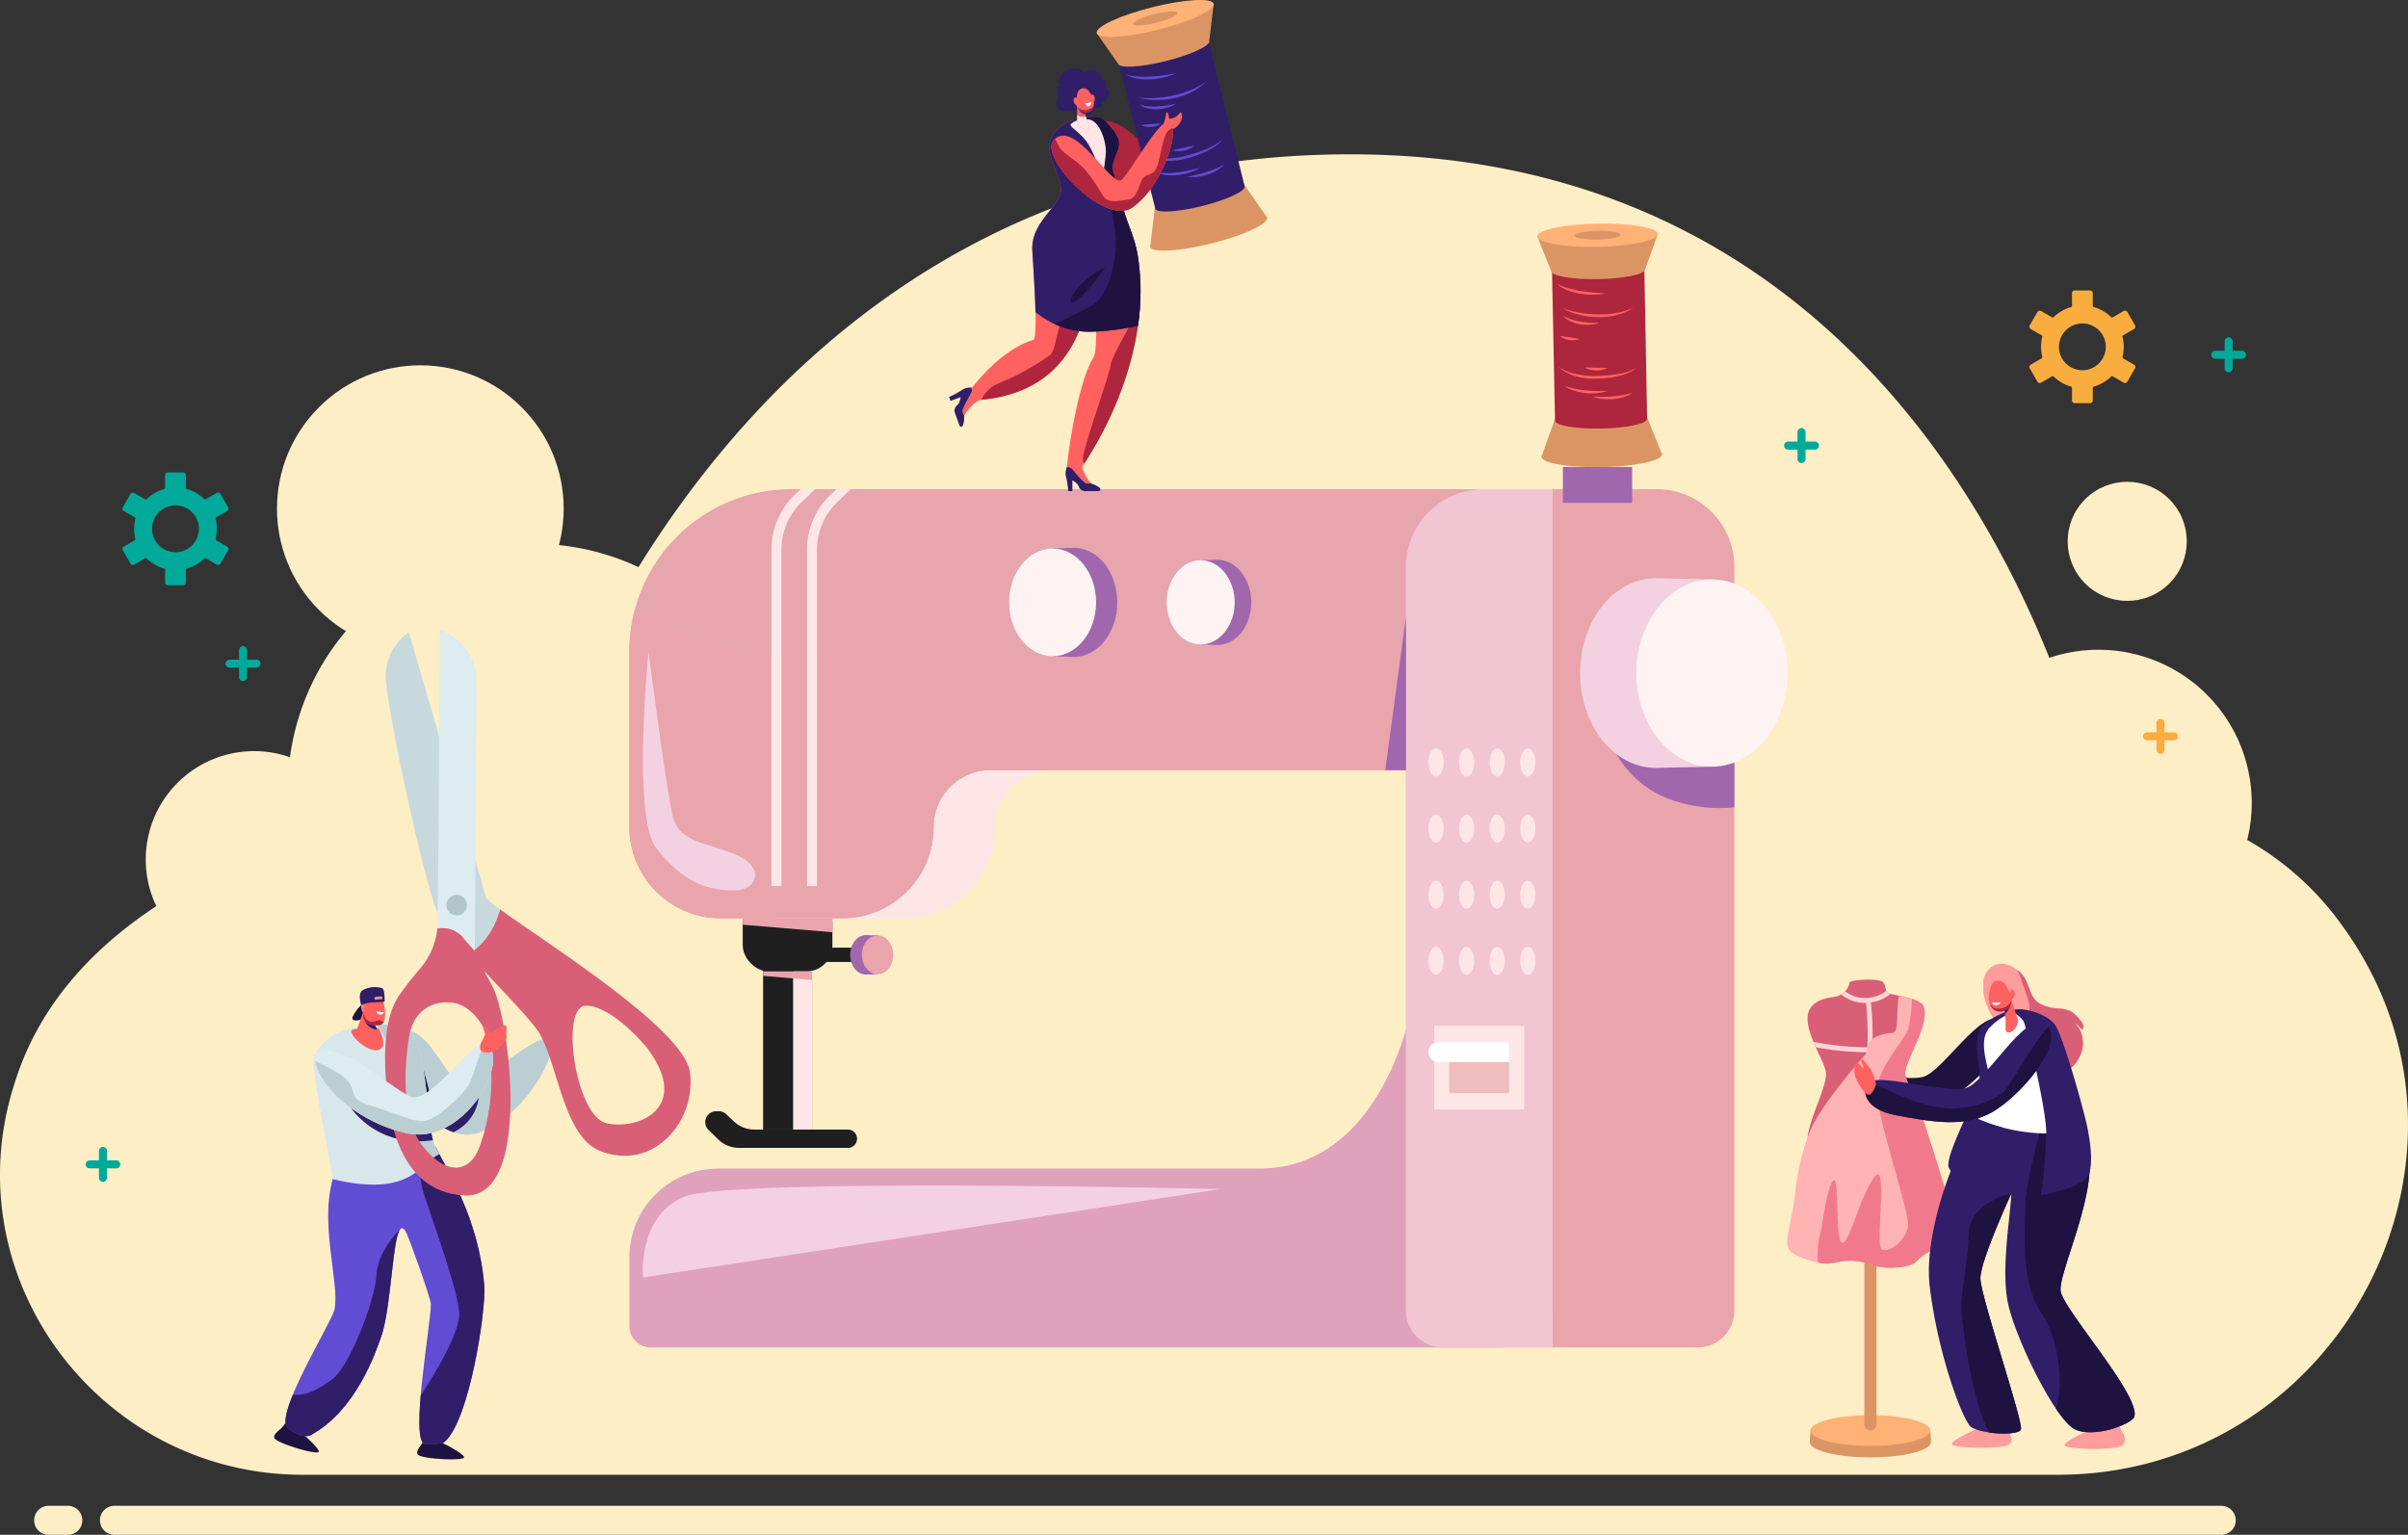 <svg xmlns="http://www.w3.org/2000/svg" width="475.781" height="303.325" viewBox="0 0 475.781 303.325">
  <rect x="0" y="0" width="475.781" height="303.325" fill="#333333" stroke="none"/>
  <g id="Grupo_7526" data-name="Grupo 7526" transform="translate(-624 -34.745)">
    <g id="Grupo_7525" data-name="Grupo 7525" transform="translate(394.136 -50.615)">
      <g id="Grupo_7489" data-name="Grupo 7489" transform="translate(229.864 115.856)">
        <path id="Trazado_11481" data-name="Trazado 11481" d="M692.6,456.956a58.289,58.289,0,0,0-18.724-16.863,30.282,30.282,0,0,0-39.1-35.991C619.628,366.2,581.626,304.03,495.4,304.593c-74.349.486-117.082,45.57-139.382,81.584a48.634,48.634,0,0,0-68.86,37.562,21.418,21.418,0,0,0-26.412,29.431c-12.318,8.112-22.682,19.044-27.6,33.768q-.325.973-.622,1.933c-11.82,38.116,17.241,76.678,57.147,76.678H636.4C692.25,565.549,725.512,502.074,692.6,456.956Z" transform="translate(-229.864 -304.589)" fill="#feeec6"/>
        <circle id="Elipse_508" data-name="Elipse 508" cx="11.767" cy="11.767" r="11.767" transform="translate(403.665 76.488) rotate(-45)" fill="#feeec6"/>
        <circle id="Elipse_509" data-name="Elipse 509" cx="28.324" cy="28.324" r="28.324" transform="translate(42.994 70.024) rotate(-45)" fill="#feeec6"/>
      </g>
      <g id="Grupo_7502" data-name="Grupo 7502" transform="translate(354.219 156.658)">
        <rect id="Rectángulo_1817" data-name="Rectángulo 1817" width="9.668" height="46.141" transform="translate(26.419 105.794)" fill="#1f1f1f"/>
        <path id="Rectángulo_1818" data-name="Rectángulo 1818" d="M1.648,0h0A1.648,1.648,0,0,1,3.3,1.648V25.6a0,0,0,0,1,0,0H0a0,0,0,0,1,0,0V1.648A1.648,1.648,0,0,1,1.648,0Z" transform="translate(189.394)" fill="#fff2f2"/>
        <rect id="Rectángulo_1819" data-name="Rectángulo 1819" width="3.735" height="46.141" transform="translate(32.351 105.794)" fill="#ffe6e6"/>
        <rect id="Rectángulo_1820" data-name="Rectángulo 1820" width="17.715" height="14.886" rx="5.125" transform="translate(22.395 105.794)" fill="#1f1f1f"/>
        <path id="Trazado_11482" data-name="Trazado 11482" d="M1299.148,1358.431h-10.958a3.378,3.378,0,0,0-3.378,3.378v2.28l17.715,1.483v-3.763A3.378,3.378,0,0,0,1299.148,1358.431Z" transform="translate(-1262.416 -1252.637)" fill="#e9a5ab"/>
        <rect id="Rectángulo_1821" data-name="Rectángulo 1821" width="8.631" height="2.832" transform="translate(37.707 115.983)" fill="#1f1f1f"/>
        <path id="Trazado_11483" data-name="Trazado 11483" d="M1234.164,1669.634l-1.908-1.859a2.163,2.163,0,0,1-.654-1.549h0a2.163,2.163,0,0,1,2.163-2.164h.493a2.163,2.163,0,0,1,1.484.589l1.511,1.425a5.916,5.916,0,0,0,4.058,1.611h18.469a1.813,1.813,0,0,1,1.813,1.813h0a1.813,1.813,0,0,1-1.813,1.813h-21.489A5.916,5.916,0,0,1,1234.164,1669.634Z" transform="translate(-1216.609 -1515.753)" fill="#1f1f1f"/>
        <path id="Trazado_11484" data-name="Trazado 11484" d="M1402.247,780.337h-158.73a32.037,32.037,0,0,0-32.037,32.037V847.1a18.044,18.044,0,0,0,18.044,18.044h24.03A18.044,18.044,0,0,0,1271.6,847.1h0a11.233,11.233,0,0,1,11.233-11.233h119.416Z" transform="translate(-1199.286 -754.96)" fill="#ffe6e6"/>
        <path id="Trazado_11485" data-name="Trazado 11485" d="M1314.585,780.337h-158.73a32.037,32.037,0,0,0-32.037,32.037V847.1a18.044,18.044,0,0,0,18.044,18.044h24.03a18.044,18.044,0,0,0,18.044-18.044h0a11.233,11.233,0,0,1,11.233-11.233h119.416Z" transform="translate(-1123.818 -754.96)" fill="#e7a5ae"/>
        <g id="Grupo_7490" data-name="Grupo 7490" transform="translate(0 48.921)">
          <path id="Trazado_11486" data-name="Trazado 11486" d="M1159.328,959c-14.558-.294-27.433-5.8-34.364-9.414a32.04,32.04,0,0,0-1.147,8.493v34.73a18.044,18.044,0,0,0,18.044,18.044h24.03a18.044,18.044,0,0,0,18.044-18.044h0a11.233,11.233,0,0,1,11.233-11.233h119.416V959.116C1268.051,959.207,1173.035,959.279,1159.328,959Z" transform="translate(-1123.818 -949.588)" fill="#e9a5ab"/>
        </g>
        <path id="Trazado_11487" data-name="Trazado 11487" d="M1295.909,1590.412h-167.89a4.2,4.2,0,0,1-4.2-4.2V1572.59a17.518,17.518,0,0,1,17.518-17.518h105.8c.412,0,.823-.022,1.232-.022,23.815,0,29.748-30.773,29.748-30.773Z" transform="translate(-1123.818 -1395.413)" fill="#dfa1bc"/>
        <path id="Trazado_11488" data-name="Trazado 11488" d="M2276.406,780.337h-34.26a15.362,15.362,0,0,0-15.317,15.317V942.7a7.276,7.276,0,0,0,7.255,7.254h50.385a7.276,7.276,0,0,0,7.255-7.254V795.654A15.362,15.362,0,0,0,2276.406,780.337Z" transform="translate(-2073.392 -754.96)" fill="#e9a5ab"/>
        <g id="Grupo_7491" data-name="Grupo 7491" transform="translate(153.436 25.377)" opacity="0.721">
          <path id="Trazado_11489" data-name="Trazado 11489" d="M2242.145,780.337a15.362,15.362,0,0,0-15.317,15.317V942.7a7.276,7.276,0,0,0,7.255,7.254h21.728V780.337Z" transform="translate(-2226.828 -780.337)" fill="#f4d1e1"/>
        </g>
        <path id="Trazado_11490" data-name="Trazado 11490" d="M2549.191,1121.357v-17.931l-23.292,7.42a20.121,20.121,0,0,0,12.318,9.487A28.668,28.668,0,0,0,2549.191,1121.357Z" transform="translate(-2330.861 -1033.105)" fill="#a067ad"/>
        <g id="Grupo_7492" data-name="Grupo 7492" transform="translate(187.86 42.969)">
          <path id="Trazado_11491" data-name="Trazado 11491" d="M2500.2,944.052l.272-37.008-11.245-.244c-8.248,0-14.934,8.394-14.934,18.748s6.686,18.748,14.934,18.748Z" transform="translate(-2474.297 -906.8)" fill="#f4d1e1"/>
          <ellipse id="Elipse_510" data-name="Elipse 510" cx="14.934" cy="18.504" rx="14.934" ry="18.504" transform="translate(11.109 0.244)" fill="#fff2f2"/>
        </g>
        <g id="Grupo_7493" data-name="Grupo 7493" transform="translate(157.877 131.426)">
          <rect id="Rectángulo_1822" data-name="Rectángulo 1822" width="17.763" height="16.534" transform="translate(1.161)" fill="#ffe6e6"/>
          <rect id="Rectángulo_1823" data-name="Rectángulo 1823" width="11.842" height="10.111" transform="translate(4.122 3.211)" fill="#efbdbd"/>
          <path id="Rectángulo_1824" data-name="Rectángulo 1824" d="M1.973,0H15.964a0,0,0,0,1,0,0V3.946a0,0,0,0,1,0,0H1.973A1.973,1.973,0,0,1,0,1.973v0A1.973,1.973,0,0,1,1.973,0Z" transform="translate(0 3.211)" fill="#fff"/>
        </g>
        <g id="Grupo_7494" data-name="Grupo 7494" transform="translate(106.169 39.316)">
          <path id="Trazado_11492" data-name="Trazado 11492" d="M1935.438,897.287l-.123-16.641,3.275-.11c3.709,0,6.715,3.774,6.715,8.43s-3.007,8.43-6.715,8.43Z" transform="translate(-1928.6 -880.536)" fill="#a067ad"/>
          <ellipse id="Elipse_511" data-name="Elipse 511" cx="6.715" cy="8.321" rx="6.715" ry="8.321" transform="translate(0 0.11)" fill="#fff2f2"/>
        </g>
        <g id="Grupo_7495" data-name="Grupo 7495" transform="translate(75.036 36.962)">
          <path id="Trazado_11493" data-name="Trazado 11493" d="M1725.138,885.044l-.157-21.287,4.189-.14c4.744,0,8.59,4.828,8.59,10.784s-3.846,10.784-8.59,10.784Z" transform="translate(-1716.391 -863.617)" fill="#a067ad"/>
          <ellipse id="Elipse_512" data-name="Elipse 512" cx="8.59" cy="10.644" rx="8.59" ry="10.644" transform="translate(0 0.14)" fill="#fff2f2"/>
        </g>
        <g id="Grupo_7496" data-name="Grupo 7496" transform="translate(43.631 113.504)">
          <path id="Trazado_11494" data-name="Trazado 11494" d="M1442.852,1421.6l.057-7.689-2.336-.051c-1.714,0-3.1,1.744-3.1,3.9s1.389,3.9,3.1,3.9Z" transform="translate(-1437.469 -1413.858)" fill="#a067ad"/>
          <path id="Trazado_11495" data-name="Trazado 11495" d="M1457.164,1421.911c-1.714,0-3.1-1.721-3.1-3.844s1.389-3.845,3.1-3.845,3.1,1.721,3.1,3.845S1458.878,1421.911,1457.164,1421.911Z" transform="translate(-1451.753 -1414.171)" fill="#e9a5ab"/>
        </g>
        <path id="Trazado_11496" data-name="Trazado 11496" d="M2201.546,961.978l-4.085,30.266h4.085Z" transform="translate(-2048.111 -911.333)" fill="#a067ad"/>
        <path id="Trazado_11497" data-name="Trazado 11497" d="M1313.735,1466.32l9.667.824v-1.7h-9.667Z" transform="translate(-1287.317 -1344.761)" fill="#e9a5ab"/>
        <g id="Grupo_7497" data-name="Grupo 7497" transform="translate(157.877 76.612)">
          <path id="Trazado_11498" data-name="Trazado 11498" d="M2261.768,1151.419c0,1.53-.674,2.771-1.5,2.771s-1.5-1.24-1.5-2.771.673-2.771,1.5-2.771S2261.768,1149.888,2261.768,1151.419Z" transform="translate(-2258.759 -1148.648)" fill="#ffe6e6"/>
          <path id="Trazado_11499" data-name="Trazado 11499" d="M2305.2,1151.419c0,1.53-.674,2.771-1.5,2.771s-1.5-1.24-1.5-2.771.674-2.771,1.5-2.771S2305.2,1149.888,2305.2,1151.419Z" transform="translate(-2296.153 -1148.648)" fill="#ffe6e6"/>
          <path id="Trazado_11500" data-name="Trazado 11500" d="M2348.64,1151.419c0,1.53-.674,2.771-1.5,2.771s-1.5-1.24-1.5-2.771.674-2.771,1.5-2.771S2348.64,1149.888,2348.64,1151.419Z" transform="translate(-2333.547 -1148.648)" fill="#ffe6e6"/>
          <path id="Trazado_11501" data-name="Trazado 11501" d="M2392.075,1151.419c0,1.53-.673,2.771-1.5,2.771s-1.5-1.24-1.5-2.771.673-2.771,1.5-2.771S2392.075,1149.888,2392.075,1151.419Z" transform="translate(-2370.94 -1148.648)" fill="#ffe6e6"/>
        </g>
        <g id="Grupo_7498" data-name="Grupo 7498" transform="translate(157.877 89.678)">
          <ellipse id="Elipse_513" data-name="Elipse 513" cx="1.504" cy="2.771" rx="1.504" ry="2.771" fill="#ffe6e6"/>
          <path id="Trazado_11502" data-name="Trazado 11502" d="M2305.2,1245.346c0,1.53-.674,2.77-1.5,2.77s-1.5-1.24-1.5-2.77.674-2.771,1.5-2.771S2305.2,1243.815,2305.2,1245.346Z" transform="translate(-2296.153 -1242.575)" fill="#ffe6e6"/>
          <ellipse id="Elipse_514" data-name="Elipse 514" cx="1.504" cy="2.771" rx="1.504" ry="2.771" transform="translate(12.084)" fill="#ffe6e6"/>
          <path id="Trazado_11503" data-name="Trazado 11503" d="M2392.075,1245.346c0,1.53-.673,2.77-1.5,2.77s-1.5-1.24-1.5-2.77.673-2.771,1.5-2.771S2392.075,1243.815,2392.075,1245.346Z" transform="translate(-2370.94 -1242.575)" fill="#ffe6e6"/>
        </g>
        <g id="Grupo_7499" data-name="Grupo 7499" transform="translate(157.877 102.743)">
          <path id="Trazado_11504" data-name="Trazado 11504" d="M2261.768,1339.272c0,1.53-.674,2.771-1.5,2.771s-1.5-1.24-1.5-2.771.673-2.771,1.5-2.771S2261.768,1337.741,2261.768,1339.272Z" transform="translate(-2258.759 -1336.501)" fill="#ffe6e6"/>
          <path id="Trazado_11505" data-name="Trazado 11505" d="M2305.2,1339.272c0,1.53-.674,2.771-1.5,2.771s-1.5-1.24-1.5-2.771.674-2.771,1.5-2.771S2305.2,1337.741,2305.2,1339.272Z" transform="translate(-2296.153 -1336.501)" fill="#ffe6e6"/>
          <path id="Trazado_11506" data-name="Trazado 11506" d="M2348.64,1339.272c0,1.53-.674,2.771-1.5,2.771s-1.5-1.24-1.5-2.771.674-2.771,1.5-2.771S2348.64,1337.741,2348.64,1339.272Z" transform="translate(-2333.547 -1336.501)" fill="#ffe6e6"/>
          <path id="Trazado_11507" data-name="Trazado 11507" d="M2392.075,1339.272c0,1.53-.673,2.771-1.5,2.771s-1.5-1.24-1.5-2.771.673-2.771,1.5-2.771S2392.075,1337.741,2392.075,1339.272Z" transform="translate(-2370.94 -1336.501)" fill="#ffe6e6"/>
        </g>
        <g id="Grupo_7500" data-name="Grupo 7500" transform="translate(157.877 115.809)">
          <ellipse id="Elipse_515" data-name="Elipse 515" cx="1.504" cy="2.771" rx="1.504" ry="2.771" fill="#ffe6e6"/>
          <path id="Trazado_11508" data-name="Trazado 11508" d="M2305.2,1433.2c0,1.53-.674,2.77-1.5,2.77s-1.5-1.24-1.5-2.77.674-2.771,1.5-2.771S2305.2,1431.668,2305.2,1433.2Z" transform="translate(-2296.153 -1430.428)" fill="#ffe6e6"/>
          <ellipse id="Elipse_516" data-name="Elipse 516" cx="1.504" cy="2.771" rx="1.504" ry="2.771" transform="translate(12.084)" fill="#ffe6e6"/>
          <path id="Trazado_11509" data-name="Trazado 11509" d="M2392.075,1433.2c0,1.53-.673,2.77-1.5,2.77s-1.5-1.24-1.5-2.77.673-2.771,1.5-2.771S2392.075,1431.668,2392.075,1433.2Z" transform="translate(-2370.94 -1430.428)" fill="#ffe6e6"/>
        </g>
        <path id="Trazado_11510" data-name="Trazado 11510" d="M1144.259,1010.943s-3.3,32.738,1.538,38.89,9.228,8.13,14.721,8.349,6.811-4.614,1.1-7.031-11.206-2.417-12.524-7.47S1144.259,1010.943,1144.259,1010.943Z" transform="translate(-1140.471 -953.487)" fill="#f4d1e1"/>
        <path id="Trazado_11511" data-name="Trazado 11511" d="M1142.884,1787.791s-1.155-12.194,8.238-15.984,105.959-1.483,105.959-1.483Z" transform="translate(-1140.193 -1606.634)" fill="#f4d1e1"/>
        <rect id="Rectángulo_1825" data-name="Rectángulo 1825" width="13.677" height="7.086" transform="translate(184.45 20.983)" fill="#a067ad"/>
        <g id="Grupo_7501" data-name="Grupo 7501" transform="translate(28.065 25.377)">
          <path id="Trazado_11512" data-name="Trazado 11512" d="M1381.916,780.337l-1.666,1.607a15.078,15.078,0,0,0-4.123,10.383v66.449h1.977V792.326a13.088,13.088,0,0,1,3.551-8.993l3.108-3Z" transform="translate(-1369.094 -780.337)" fill="#ffe6e6"/>
          <path id="Trazado_11513" data-name="Trazado 11513" d="M1327.545,792.326a13.087,13.087,0,0,1,3.552-8.993l3.108-3h-2.848l-1.666,1.607a15.079,15.079,0,0,0-4.123,10.383v66.449h1.977Z" transform="translate(-1325.568 -780.337)" fill="#ffe6e6"/>
        </g>
      </g>
      <g id="Grupo_7508" data-name="Grupo 7508" transform="translate(417.394 85.36)">
        <path id="Trazado_11514" data-name="Trazado 11514" d="M1735.691,183.336a2.041,2.041,0,0,1,3.509,1.5.528.528,0,0,1,.705.1c.338.367,0,1.117,0,1.117a1.574,1.574,0,0,1,.691,1.736,1.688,1.688,0,0,1-1.381,1.313.644.644,0,0,1-.353.948c-.72.337-1.043.146-1.043.146s-.493,1.849-2.171,1.6-2.061-1.027-2.061-1.027a3.943,3.943,0,0,1-2.616-.133,1.5,1.5,0,0,1-.176-2.483,1.012,1.012,0,0,1-.132-1.249s-.485-.264-.309-.661a.48.48,0,0,1,.558-.294,2.388,2.388,0,0,1,1.4-3.169C1734.63,181.664,1735.691,183.336,1735.691,183.336Z" transform="translate(-1709.039 -168.898)" fill="#311e69"/>
        <path id="Trazado_11515" data-name="Trazado 11515" d="M1793.471,270.8c2.116-.315,4.277-3.978,6.074-6.031s-5.831-8.229-8.326-7.258S1791.508,271.095,1793.471,270.8Z" transform="translate(-1760.704 -233.477)" fill="#ad263d"/>
        <path id="Trazado_11516" data-name="Trazado 11516" d="M1621.04,295.641c1.131-.347-.22-16.736-.2-18.175.054-4.7,4.2-7.382,5.421-10.3,1.411-3.363-4.278-8.618-1.024-12.552,1.4-1.695,3.867-3.019,7.82-3.018a2.737,2.737,0,0,1,2.357.917c.661.862,2.5,2.511,2.541,4.264.042,1.773-1.716,3.656-1.134,5.678.452,1.571.963,3.461,1.486,5.455,1.854,7.071,3.383,7.461,3.86,15.708.615,10.619-2.982,24.628-12,37.905-.479.7-2.519,0-2.519,0-.048-1.1,1.854-16.839,5.284-22.418,1.25-2.034.034-19.149-.476-19.089-.364.043,2.359,26.212-23.052,27.564l-.721-2.162S1614.237,297.727,1621.04,295.641Z" transform="translate(-1604.409 -228.472)" fill="#ff6161"/>
        <path id="Trazado_11517" data-name="Trazado 11517" d="M1773.515,533c-.14,1.661-5.451,16.576-5.533,18.6a2.015,2.015,0,0,0,.265,1.1c6.889-10.634,10.353-21.638,11.006-30.922C1776.911,525.916,1773.6,531.929,1773.515,533Z" transform="translate(-1741.549 -461.064)" fill="#ad263d"/>
        <path id="Trazado_11518" data-name="Trazado 11518" d="M1623.871,549c12.328-1.144,17.607-8.392,19.876-15.156a3.045,3.045,0,0,0-1.825-1.63c-3.2-.855-2.962,6.63-4.452,7.918a48.859,48.859,0,0,1-9.845,5.47A6.519,6.519,0,0,0,1623.871,549Z" transform="translate(-1617.486 -469.997)" fill="#ad263d"/>
        <path id="Trazado_11519" data-name="Trazado 11519" d="M1717.389,283.619c-.478-8.248-2.006-8.637-3.86-15.708-.523-1.994-1.034-3.883-1.486-5.455-.582-2.022,1.176-3.905,1.134-5.678-.041-1.753-1.88-3.4-2.542-4.264a2.736,2.736,0,0,0-2.357-.917c-3.953,0-6.418,1.324-7.82,3.018-3.254,3.934,2.435,9.188,1.024,12.552-1.224,2.917-5.367,5.6-5.421,10.3-.01.9.514,7.646.632,12.659a16.946,16.946,0,0,0,8.621,3.773,15.568,15.568,0,0,0,2.11.129c.427,0,.852-.018,1.275-.038a50.476,50.476,0,0,0,8.243-1.13A46.5,46.5,0,0,0,1717.389,283.619Z" transform="translate(-1679.634 -228.472)" fill="#311e69"/>
        <path id="Trazado_11520" data-name="Trazado 11520" d="M1741.065,267.911c-.523-1.994-1.034-3.883-1.486-5.455-.582-2.022,1.176-3.905,1.135-5.678-.041-1.753-1.88-3.4-2.542-4.264a2.736,2.736,0,0,0-2.357-.917,15.545,15.545,0,0,0-1.826.106c.424,1.034,1.125,2.334,1.826,4.162,1.5,3.9,3.746,15.184,4.217,18.685s-.74,12.117-4.75,14.339c-2.62,1.452-5.529,2.842-7.236,3.634a16.3,16.3,0,0,0,4.8,1.376,15.57,15.57,0,0,0,2.111.129c.426,0,.852-.018,1.275-.038a50.472,50.472,0,0,0,8.243-1.13,46.5,46.5,0,0,0,.446-9.24C1744.448,275.372,1742.919,274.982,1741.065,267.911Z" transform="translate(-1707.171 -228.472)" fill="#1e1240"/>
        <path id="Trazado_11521" data-name="Trazado 11521" d="M1750.7,255.646a4.241,4.241,0,0,1,3.317-.819c2.349.177,3.626,4.709,3.469,6.729-.1,1.316-.728,5.726-.728,5.726a21.79,21.79,0,0,0-2.57-7.264C1752.718,257.327,1749.788,256.211,1750.7,255.646Z" transform="translate(-1726.526 -231.236)" fill="#ffe6e6"/>
        <path id="Trazado_11522" data-name="Trazado 11522" d="M1759.662,234.307l.035,3.378c.008.556,1.41,1.953,2.271,1.229.252-.212-.1-.968-.358-1.539l-.728-2.885Z" transform="translate(-1734.388 -213.588)" fill="#ff6161"/>
        <path id="Trazado_11523" data-name="Trazado 11523" d="M1762.445,239.618a1.942,1.942,0,0,1-1.47-1.344l1.141.042Z" transform="translate(-1735.518 -217.003)" fill="#311e69"/>
        <path id="Trazado_11524" data-name="Trazado 11524" d="M1758.537,211.921l-.173,1.3a1.94,1.94,0,0,0,1.571,2.194,1.664,1.664,0,0,0,1.962-1.617,4.046,4.046,0,0,0-.959-2.438C1760.292,210.281,1758.846,210.44,1758.537,211.921Z" transform="translate(-1733.255 -193.231)" fill="#ff6161"/>
        <path id="Trazado_11525" data-name="Trazado 11525" d="M1755.612,224.242a1.638,1.638,0,0,1-.094-.332c-.04-.215-.15-.526-.441-.309-.422.316-.144,1.452.4,1.44C1755.89,225.031,1755.724,224.51,1755.612,224.242Z" transform="translate(-1730.265 -204.307)" fill="#ff6161"/>
        <path id="Trazado_11526" data-name="Trazado 11526" d="M1779.593,220.451a1.626,1.626,0,0,0,0-.345c-.02-.218,0-.547.34-.418.492.189.534,1.358,0,1.5C1779.541,221.287,1779.558,220.74,1779.593,220.451Z" transform="translate(-1751.532 -200.978)" fill="#ff6161"/>
        <path id="Trazado_11527" data-name="Trazado 11527" d="M1771.141,230.662a3.8,3.8,0,0,0,1.241-.193,1.514,1.514,0,0,1-.338.767C1771.79,231.453,1771.417,231.192,1771.141,230.662Z" transform="translate(-1744.27 -210.283)" fill="#fff"/>
        <path id="Trazado_11528" data-name="Trazado 11528" d="M1761.247,234.045a2.545,2.545,0,0,0,1.355-.41,2.625,2.625,0,0,0,.505-.841c0,.02,0,.039,0,.058a1.664,1.664,0,0,1-1.962,1.617,1.862,1.862,0,0,1-1.394-1.065A2.407,2.407,0,0,0,1761.247,234.045Z" transform="translate(-1734.462 -212.285)" fill="#ad263d"/>
        <g id="Grupo_7503" data-name="Grupo 7503" transform="translate(22.991 91.093)">
          <path id="Trazado_11529" data-name="Trazado 11529" d="M1746.147,741.727c.464.417,2.34,2.867,3,2.934a2.571,2.571,0,0,0,.843-.051,6.38,6.38,0,0,1-1.307-1.958,5.117,5.117,0,0,1-.591-2.444l-2.778.93s-.049.117-.112.3A1.369,1.369,0,0,1,1746.147,741.727Z" transform="translate(-1744.933 -740.207)" fill="#ff6161"/>
          <path id="Trazado_11530" data-name="Trazado 11530" d="M1750.017,753.12a4.2,4.2,0,0,0-1.47-.782.875.875,0,0,1-.239-.14,2.574,2.574,0,0,1-.843.051c-.663-.066-2.539-2.517-3-2.934a1.368,1.368,0,0,0-.942-.293,3.361,3.361,0,0,0-.24,1.593,15.507,15.507,0,0,1,.5,3.146h.828v-2.119a4.235,4.235,0,0,1,.96.7,2.307,2.307,0,0,1,.345.611,1.345,1.345,0,0,0,1.243.813h2.6A.373.373,0,0,0,1750.017,753.12Z" transform="translate(-1743.249 -747.796)" fill="#311e69"/>
        </g>
        <g id="Grupo_7504" data-name="Grupo 7504" transform="translate(0 76.588)">
          <path id="Trazado_11531" data-name="Trazado 11531" d="M1598.892,636.916c-.234.578-1.9,3.178-1.734,3.823a2.589,2.589,0,0,0,.336.775,6.387,6.387,0,0,1,1.4-1.9,5.121,5.121,0,0,1,2.1-1.389l-1.821-2.294s-.126-.006-.317,0A1.371,1.371,0,0,1,1598.892,636.916Z" transform="translate(-1594.478 -635.931)" fill="#ff6161"/>
          <path id="Trazado_11532" data-name="Trazado 11532" d="M1580.7,643.438a4.205,4.205,0,0,0,.234-1.649.877.877,0,0,1,.05-.272,2.582,2.582,0,0,1-.336-.776c-.164-.645,1.5-3.245,1.735-3.823a1.37,1.37,0,0,0-.046-.985,3.359,3.359,0,0,0-1.579.318,15.521,15.521,0,0,1-2.789,1.539l.282.778,1.993-.722a4.229,4.229,0,0,1-.327,1.14,2.3,2.3,0,0,1-.456.532,1.345,1.345,0,0,0-.341,1.445l.887,2.447A.373.373,0,0,0,1580.7,643.438Z" transform="translate(-1577.971 -635.934)" fill="#311e69"/>
        </g>
        <g id="Grupo_7505" data-name="Grupo 7505" transform="translate(29.147 0)">
          <path id="Trazado_11533" data-name="Trazado 11533" d="M1886.329,353.084l-4.016-5.763c-.239-.956-4.468-.723-9.445.521s-8.819,3.027-8.58,3.983l-.833,6.975a.551.551,0,0,0-.042.353c.307,1.226,5.73.927,12.115-.668s11.311-3.883,11-5.109A.552.552,0,0,0,1886.329,353.084Z" transform="translate(-1852.842 -310.374)" fill="#db9565"/>
          <path id="Trazado_11534" data-name="Trazado 11534" d="M1836.8,143.754l-17.7,4.423,7.194,28.7c.288.914,4.4.681,9.249-.529s8.586-2.942,8.41-3.884Z" transform="translate(-1814.706 -135.631)" fill="#311e69"/>
          <path id="Trazado_11535" data-name="Trazado 11535" d="M1787.6,96.565l4.219,6.054c.239.956,4.468.723,9.445-.521s8.819-3.027,8.58-3.984l.875-7.327Z" transform="translate(-1787.585 -90.032)" fill="#db9565"/>
          <path id="Trazado_11536" data-name="Trazado 11536" d="M1810.633,86.115c.307,1.226-4.62,3.514-11,5.109s-11.808,1.895-12.114.668,4.62-3.514,11-5.109S1810.327,84.888,1810.633,86.115Z" transform="translate(-1787.501 -85.36)" fill="#ffb176"/>
          <path id="Trazado_11537" data-name="Trazado 11537" d="M1847.732,101.828c.117.469-1.766,1.343-4.208,1.954s-4.515.724-4.632.256,1.767-1.344,4.208-1.954S1847.614,101.359,1847.732,101.828Z" transform="translate(-1831.739 -99.288)" fill="#db9565"/>
          <path id="Trazado_11538" data-name="Trazado 11538" d="M1829.024,189.793a11.456,11.456,0,0,0,2.484.4,20.3,20.3,0,0,0,2.5-.01c.835-.034,1.666-.151,2.5-.251l2.513-.385c-.393.168-.8.3-1.2.456-.41.119-.82.245-1.237.343a15.262,15.262,0,0,1-2.547.375,12.2,12.2,0,0,1-2.58-.111A6.813,6.813,0,0,1,1829.024,189.793Z" transform="translate(-1823.248 -175.056)" fill="#614cd4"/>
          <path id="Trazado_11539" data-name="Trazado 11539" d="M1845.688,204.3c.6.05,1.2.093,1.794.088.6.016,1.191,0,1.785-.031a23.018,23.018,0,0,0,3.516-.474,17.747,17.747,0,0,0,3.374-1.061l.815-.357.782-.426c.544-.252,1.007-.633,1.536-.929a12.168,12.168,0,0,1-2.957,2.087l-.4.215-.422.173c-.283.111-.561.239-.849.337a16.987,16.987,0,0,1-1.76.487,16.209,16.209,0,0,1-3.62.361A14.33,14.33,0,0,1,1845.688,204.3Z" transform="translate(-1837.594 -185.012)" fill="#614cd4"/>
          <path id="Trazado_11540" data-name="Trazado 11540" d="M1848.219,232.81a12.08,12.08,0,0,0,3.665.339,17.405,17.405,0,0,0,1.827-.207c.307-.041.607-.117.916-.167s.609-.138.927-.187a7.552,7.552,0,0,1-1.748.763,8.481,8.481,0,0,1-1.893.335,7.651,7.651,0,0,1-1.922-.151A4.813,4.813,0,0,1,1848.219,232.81Z" transform="translate(-1839.773 -212.109)" fill="#614cd4"/>
          <path id="Trazado_11541" data-name="Trazado 11541" d="M1857.594,285.525a7.618,7.618,0,0,0,1.951.556,10.412,10.412,0,0,0,2.009.144,16.385,16.385,0,0,0,3.981-.57,29.134,29.134,0,0,0,3.861-1.242,13.359,13.359,0,0,0,1.817-.893,6.136,6.136,0,0,0,1.6-1.243,5.5,5.5,0,0,1-1.461,1.452,12.326,12.326,0,0,1-1.79,1.046,20.327,20.327,0,0,1-3.892,1.4,13.316,13.316,0,0,1-4.122.484A7.959,7.959,0,0,1,1857.594,285.525Z" transform="translate(-1847.844 -254.885)" fill="#614cd4"/>
          <path id="Trazado_11542" data-name="Trazado 11542" d="M1894.742,293.232c.771-.135,1.484-.273,2.21-.427l1.091-.234c.368-.077.737-.159,1.132-.2a5.083,5.083,0,0,1-2.111.964,5.436,5.436,0,0,1-1.166.112A3.135,3.135,0,0,1,1894.742,293.232Z" transform="translate(-1879.824 -263.571)" fill="#614cd4"/>
          <path id="Trazado_11543" data-name="Trazado 11543" d="M1872.321,324.769a17.5,17.5,0,0,0,2.193.082,21.489,21.489,0,0,0,2.165-.154c.716-.1,1.433-.2,2.143-.364s1.42-.334,2.144-.51c-.321.186-.654.354-.99.515a10.8,10.8,0,0,1-1.045.4,11.573,11.573,0,0,1-2.188.492,11.07,11.07,0,0,1-2.245.039A7.258,7.258,0,0,1,1872.321,324.769Z" transform="translate(-1860.522 -290.651)" fill="#614cd4"/>
          <path id="Trazado_11544" data-name="Trazado 11544" d="M1915.043,320.9c.67-.141,1.326-.3,1.978-.453s1.3-.332,1.93-.533,1.255-.432,1.871-.685a18.061,18.061,0,0,0,1.8-.915,6.585,6.585,0,0,1-1.607,1.291,9.928,9.928,0,0,1-1.9.823A10.706,10.706,0,0,1,1915.043,320.9Z" transform="translate(-1897.301 -285.904)" fill="#614cd4"/>
          <path id="Trazado_11545" data-name="Trazado 11545" d="M1850.438,261.145c.7-.082,1.337-.119,1.989-.176l.979-.077c.33-.022.661-.056,1.017-.049a3.925,3.925,0,0,1-1.953.662,4.482,4.482,0,0,1-1.038-.039A2.885,2.885,0,0,1,1850.438,261.145Z" transform="translate(-1841.683 -236.432)" fill="#614cd4"/>
        </g>
        <g id="Grupo_7506" data-name="Grupo 7506" transform="translate(20.211 22.175)">
          <path id="Trazado_11546" data-name="Trazado 11546" d="M1882.246,246.909a12.866,12.866,0,0,0,.374-1.3c.052-.349.044-1.2.413-.658s-.009,1.1.479,1.112a2.726,2.726,0,0,0,1.867-1.108c.137-.478.7.238.353,1.259s-1.44,2.274-2.741,1.928S1882.246,246.909,1882.246,246.909Z" transform="translate(-1860.029 -244.771)" fill="#ff6161"/>
          <path id="Trazado_11547" data-name="Trazado 11547" d="M1723.767,261.738c4.12-4.12,11,8.831,13.2,8.034,1.171-.424,7.69-12.373,9.469-11.586,2.65,1.173-1.21,12.945-7.3,17.008C1733.711,278.823,1720.532,264.974,1723.767,261.738Z" transform="translate(-1723.263 -256.288)" fill="#ff6161"/>
          <path id="Trazado_11548" data-name="Trazado 11548" d="M1723.767,269.7a3.312,3.312,0,0,1,.263-.234,11.312,11.312,0,0,0,1,1.983c.9,1.072,2.607,2.028,4.209,3.485s3.293,4.365,4.278,5.9,3.186.9,4.953.666,2-2.694,2.723-3.939,1.854-.7,2.665-1.97,1.3-6.286,2.347-7.531a1.658,1.658,0,0,1,1.012-.663c.615,3.4-2.937,12.328-8.075,15.759C1733.711,286.78,1720.532,272.932,1723.767,269.7Z" transform="translate(-1723.263 -264.245)" fill="#ad263d"/>
        </g>
        <g id="Grupo_7507" data-name="Grupo 7507" transform="translate(25.296 22.763)">
          <path id="Trazado_11549" data-name="Trazado 11549" d="M1761.743,250.021l-.191-.757a2.111,2.111,0,0,1-1.735-.267l.014,1.334c.008.556,1.409,1.953,2.27,1.229C1762.353,251.348,1762,250.592,1761.743,250.021Z" transform="translate(-1759.816 -248.997)" fill="#ffe6e6"/>
        </g>
        <path id="Trazado_11550" data-name="Trazado 11550" d="M1757.365,464.99s-3.366,4.937-5.879,6.642S1751.216,467.907,1757.365,464.99Z" transform="translate(-1726.477 -412.181)" fill="#1e1240"/>
      </g>
      <g id="Grupo_7509" data-name="Grupo 7509" transform="translate(533.595 129.545)">
        <path id="Trazado_11551" data-name="Trazado 11551" d="M2443.018,678.186l-2.625-6.515c-.019-.985-4.193-1.7-9.322-1.606s-9.272.977-9.254,1.963l-2.372,6.611a.551.551,0,0,0-.12.334c.024,1.264,5.378,2.186,11.957,2.059s11.893-1.253,11.869-2.517A.55.55,0,0,0,2443.018,678.186Z" transform="translate(-2418.487 -632.907)" fill="#db9565"/>
        <path id="Trazado_11552" data-name="Trazado 11552" d="M2452.58,467.842l-18.24.351.59,29.584c.076.955,4.14,1.649,9.132,1.554s9.027-.946,9.066-1.9Z" transform="translate(-2431.415 -458.822)" fill="#ad263d"/>
        <path id="Trazado_11553" data-name="Trazado 11553" d="M2413.308,418.345l2.758,6.845c.019.985,4.193,1.7,9.322,1.605s9.272-.977,9.254-1.963l2.492-6.946Z" transform="translate(-2413.308 -415.816)" fill="#db9565"/>
        <path id="Trazado_11554" data-name="Trazado 11554" d="M2437.134,405.071c.024,1.264-5.29,2.391-11.869,2.517s-11.932-.8-11.957-2.059,5.29-2.391,11.869-2.517S2437.109,403.807,2437.134,405.071Z" transform="translate(-2413.308 -403)" fill="#ffb176"/>
        <path id="Trazado_11555" data-name="Trazado 11555" d="M2475.312,414c.009.483-2.022.914-4.538.962s-4.562-.3-4.572-.787,2.023-.914,4.538-.962S2475.3,413.521,2475.312,414Z" transform="translate(-2458.844 -411.791)" fill="#db9565"/>
        <path id="Trazado_11556" data-name="Trazado 11556" d="M2440.486,487.936a11.464,11.464,0,0,0,2.331.948,20.334,20.334,0,0,0,2.441.55c.822.154,1.657.226,2.494.315l2.535.187c-.421.076-.845.117-1.271.176-.426.024-.854.055-1.282.057a15.277,15.277,0,0,1-2.566-.2,12.2,12.2,0,0,1-2.49-.686A6.809,6.809,0,0,1,2440.486,487.936Z" transform="translate(-2436.706 -476.121)" fill="#ff6161"/>
        <path id="Trazado_11557" data-name="Trazado 11557" d="M2449.4,523.17c.574.183,1.145.358,1.729.487.577.149,1.161.268,1.746.369a23.012,23.012,0,0,0,3.533.324,17.763,17.763,0,0,0,3.526-.279l.873-.166.857-.241c.587-.124,1.123-.392,1.705-.561a12.168,12.168,0,0,1-3.349,1.373l-.441.119-.45.074c-.3.045-.6.107-.9.138a17.015,17.015,0,0,1-1.825.081,16.2,16.2,0,0,1-3.609-.459A14.332,14.332,0,0,1,2449.4,523.17Z" transform="translate(-2444.379 -506.396)" fill="#ff6161"/>
        <path id="Trazado_11558" data-name="Trazado 11558" d="M2449.6,534.022a12.088,12.088,0,0,0,3.5,1.15,17.441,17.441,0,0,0,1.827.207c.308.029.617.022.93.043s.625,0,.946.026a7.553,7.553,0,0,1-1.875.352,8.478,8.478,0,0,1-1.92-.1,7.648,7.648,0,0,1-1.84-.578A4.816,4.816,0,0,1,2449.6,534.022Z" transform="translate(-2444.552 -515.796)" fill="#ff6161"/>
        <path id="Trazado_11559" data-name="Trazado 11559" d="M2442.751,605.75a7.632,7.632,0,0,0,1.777.979,10.433,10.433,0,0,0,1.927.589,16.374,16.374,0,0,0,4.008.335,29.151,29.151,0,0,0,4.041-.346,13.368,13.368,0,0,0,1.97-.464,6.136,6.136,0,0,0,1.836-.854,5.5,5.5,0,0,1-1.749,1.088,12.331,12.331,0,0,1-1.979.618,20.321,20.321,0,0,1-4.105.49,13.317,13.317,0,0,1-4.126-.45A7.96,7.96,0,0,1,2442.751,605.75Z" transform="translate(-2438.655 -577.546)" fill="#ff6161"/>
        <path id="Trazado_11560" data-name="Trazado 11560" d="M2480.532,607.2c.781.041,1.508.066,2.25.078l1.116.016c.376.008.754.01,1.148.055a5.082,5.082,0,0,1-2.273.467,5.444,5.444,0,0,1-1.161-.151A3.139,3.139,0,0,1,2480.532,607.2Z" transform="translate(-2471.181 -578.796)" fill="#ff6161"/>
        <path id="Trazado_11561" data-name="Trazado 11561" d="M2451.511,633.413a17.493,17.493,0,0,0,2.119.571,21.5,21.5,0,0,0,2.144.334c.72.068,1.443.123,2.17.125s1.458-.008,2.2-.017c-.354.109-.716.2-1.08.281a10.772,10.772,0,0,1-1.108.156,11.572,11.572,0,0,1-2.242-.009,11.056,11.056,0,0,1-2.2-.465A7.253,7.253,0,0,1,2451.511,633.413Z" transform="translate(-2446.197 -601.361)" fill="#ff6161"/>
        <path id="Trazado_11562" data-name="Trazado 11562" d="M2491.744,643.982c.685.013,1.359,0,2.03,0s1.337-.034,2-.088,1.32-.14,1.977-.249a17.984,17.984,0,0,0,1.956-.49,6.59,6.59,0,0,1-1.856.9,9.936,9.936,0,0,1-2.035.378A10.715,10.715,0,0,1,2491.744,643.982Z" transform="translate(-2480.833 -609.748)" fill="#ff6161"/>
        <path id="Trazado_11563" data-name="Trazado 11563" d="M2445.31,562.623c.7.075,1.329.183,1.977.274l.971.144c.327.052.657.094,1,.18a3.926,3.926,0,0,1-2.052.208,4.5,4.5,0,0,1-1-.27A2.884,2.884,0,0,1,2445.31,562.623Z" transform="translate(-2440.858 -540.418)" fill="#ff6161"/>
      </g>
      <g id="Grupo_7514" data-name="Grupo 7514" transform="translate(583 275.818)">
        <path id="Trazado_11564" data-name="Trazado 11564" d="M2710.588,1532.67c-3.866-2.821-11.694,10.24-15.625,11.176s-14.222-1.887-16.608-.705-3.679,5.907,2.759,7.093c7.111,1.31,13.522,1.8,19.37-2.083S2714.846,1535.777,2710.588,1532.67Z" transform="translate(-2668.21 -1521.455)" fill="#1e1240"/>
        <path id="Trazado_11565" data-name="Trazado 11565" d="M2895.821,1459.11a4.241,4.241,0,0,1,.934-3.388c1.048-1.1,2.882-2.051,5.725-.006s1.944,5.305,4.6,6.745,4.825.347,6.619,1.907,2.088,2.609,1.792,3-1.141-.97-1.435-.945,1.208.62,1.41,3.429-2.071,6.766-6.18,6.312S2895.177,1464.6,2895.821,1459.11Z" transform="translate(-2857.064 -1454.514)" fill="#ff9c9c"/>
        <g id="Grupo_7510" data-name="Grupo 7510" transform="translate(42.07 1.235)">
          <path id="Trazado_11566" data-name="Trazado 11566" d="M2936.293,1475.01c.3-.391,0-1.44-1.792-3s-3.963-.467-6.619-1.906-1.771-4.665-4.56-6.711a18.629,18.629,0,0,1,1.04,2.692c.5,1.809,2.526,5.253.468,7.392-.537.559-2.73,1.125-4.895,1.568,3.135,4.411,7.7,8.492,10.152,8.763,4.109.454,6.382-3.5,6.181-6.312s-1.7-3.4-1.41-3.429S2936,1475.4,2936.293,1475.01Z" transform="translate(-2919.935 -1463.392)" fill="#d95f76"/>
        </g>
        <path id="Trazado_11567" data-name="Trazado 11567" d="M2858.666,1520.5s-4.208,1.235-5.892,3.48-.187,7.3-.327,10.339-7.158,15.158-6.035,17.4,5.006,3.275,5.006,3.275,9.526-18.019,8.669-21.992A123.581,123.581,0,0,1,2858.666,1520.5Z" transform="translate(-2814.465 -1511.324)" fill="#311e69"/>
        <path id="Trazado_11568" data-name="Trazado 11568" d="M2862.5,2093.178a4.468,4.468,0,0,1-.673-2.67s-4.752-2.341-5.475-1.145c-.371.613,1.1,1.709.486,2.64a3.129,3.129,0,0,1-1.684,1.2c-1.66.813-3.711,1.864-3.792,2.425-.135.935,9.554,1.087,11.181.21C2863.4,2095.385,2863.261,2094.342,2862.5,2093.178Z" transform="translate(-2818.834 -2000.759)" fill="#ff9c9c"/>
        <path id="Trazado_11569" data-name="Trazado 11569" d="M3022.914,2094.747a5.268,5.268,0,0,1-.848-2.128,1.383,1.383,0,0,0-.865-1.052c-1.523-.606-4.8-1.664-5.63.068-.309.646.772,2.811-.275,3.229-1.66.813-3.711,1.864-3.792,2.425-.135.934,9.555,1.087,11.182.21C3023.536,2097.041,3023.671,2095.911,3022.914,2094.747Z" transform="translate(-2956.695 -2002.193)" fill="#ff9c9c"/>
        <g id="Grupo_7512" data-name="Grupo 7512" transform="translate(0 3.145)">
          <g id="Grupo_7511" data-name="Grupo 7511" transform="translate(4.43 86.074)">
            <path id="Trazado_11570" data-name="Trazado 11570" d="M2673.185,2117.6l-23.675-.056-.156,2.29c0,1.679,5.37,3.041,11.993,3.041s11.994-1.362,11.994-3.041Z" transform="translate(-2649.353 -2114.533)" fill="#db9565"/>
            <ellipse id="Elipse_517" data-name="Elipse 517" cx="11.838" cy="3.041" rx="11.838" ry="3.041" transform="translate(0.156)" fill="#ffb176"/>
          </g>
          <path id="Rectángulo_1826" data-name="Rectángulo 1826" d="M0,0H2.407a0,0,0,0,1,0,0V41.559a1.2,1.2,0,0,1-1.2,1.2h0a1.2,1.2,0,0,1-1.2-1.2V0A0,0,0,0,1,0,0Z" transform="translate(15.22 46.324)" fill="#db9565"/>
          <path id="Trazado_11571" data-name="Trazado 11571" d="M2651.686,1480.492a3.536,3.536,0,0,0,2.7-2.331,1.741,1.741,0,0,0,.095-.427c.041-.64,5.663-.883,6.513-.195s.4,1.861,1.173,2.265,6.313.884,6.95,2.623c1.382,3.768-4.159,11.251-3.593,13.638s4.117,8.84,4.6,12.8c.393,3.215-1.885,5.6-10.587,6.128s-13.35-2.152-13.357-5.911c-.008-4.2,4.155-11.034,3.609-13.856s-5.624-9.843-2.67-12.911C2648.531,1480.85,2650.257,1480.766,2651.686,1480.492Z" transform="translate(-2642.195 -1477.125)" fill="#d95f76"/>
          <path id="Trazado_11572" data-name="Trazado 11572" d="M2666.347,1504.241a58.484,58.484,0,0,0-.287-8.849c.215-.034.434-.076.658-.13a7.619,7.619,0,0,0,3.214-1.568,2.12,2.12,0,0,1-.416-.138.862.862,0,0,1-.4-.457,6.772,6.772,0,0,1-2.626,1.218,6.444,6.444,0,0,1-4.374-.441,6.783,6.783,0,0,1-1.146-.691,3.552,3.552,0,0,1-.784.623,7.518,7.518,0,0,0,4.694,1.675q.1,0,.211,0a58.548,58.548,0,0,1,.281,8.766c-.853,0-1.667-.028-2.427-.066a58.137,58.137,0,0,1-8.229-1.008c.15.363.306.723.465,1.078a60,60,0,0,0,7.7.9q1.23.062,2.421.069c-.025.269-.054.536-.087.8-.492,3.889-.31,17.454-.216,22.792q.476,0,.972-.021c-.091-5.313-.27-18.875.208-22.65.038-.3.071-.61.1-.921a43.758,43.758,0,0,0,4.982-.337,34.014,34.014,0,0,0,3.388-.6c.163-.37.327-.746.489-1.124A37.949,37.949,0,0,1,2666.347,1504.241Z" transform="translate(-2649.542 -1490.877)" fill="#ffd4d4"/>
          <path id="Trazado_11573" data-name="Trazado 11573" d="M2649.981,1543.543c0-2.063-4.993-17.105-4.993-17.105h0c-1.1-3.849-3.674-8.7-4.149-10.7-.566-2.386,4.975-9.87,3.593-13.638-.416-1.134-2.918-1.732-4.821-2.124-.715,2.782.14,7.227-1.34,7.348-5.946.485-4.672,3.641-5.38,4.341-.5.494-9.057,10.218-11,15.355h0a46.3,46.3,0,0,0-2.79,11.612c-.728,6.674-2.488,10.314-1.032,11.771s6.553,3.034,8.737,2.366a12.119,12.119,0,0,1,7.463.425c2.184.91,7.281.667,8.555-.546s3.337-2.973,5.946-2.912S2649.981,1545.606,2649.981,1543.543Z" transform="translate(-2617.507 -1496.795)" fill="#ffb3b3"/>
          <path id="Trazado_11574" data-name="Trazado 11574" d="M2686.135,1553.631c2.609.061,1.213-4.126,1.213-6.189s-4.992-17.105-4.992-17.105c-1.1-3.849-3.675-8.7-4.149-10.7-.566-2.387,4.975-9.87,3.593-13.638-.24-.656-1.179-1.133-2.3-1.494a26.425,26.425,0,0,1-.71,5.868c-.728,2.366-6.31,8.009-6.249,12.559s6.067,22.753,6.189,25.908-4.126,6.31-5.279,5.036,1.456-18.323-1.517-13.955-4.793,13.166-6.249,12.742-.425-14.2-1.82-12.135-1.881,8.494-2.67,11.164a18.059,18.059,0,0,0-.239,4.928,7.312,7.312,0,0,0,3.212.047,12.12,12.12,0,0,1,7.463.425c2.184.91,7.281.668,8.555-.546S2683.527,1553.57,2686.135,1553.631Z" transform="translate(-2654.875 -1500.694)" fill="#f07a8c"/>
        </g>
        <path id="Trazado_11575" data-name="Trazado 11575" d="M2908.677,1547.106c-1.735-4.005-3.518-9.237-3.84-13.505-.2-2.681-.375-5.288-3.046-7.576-3.863-3.308-7.332-2.952-10.9.656-2.191,2.214-.779,6.453-.239,9.119.573,2.823-1.017,6.393-2.1,9.014A35.176,35.176,0,0,0,2908.677,1547.106Z" transform="translate(-2850.842 -1514.115)" fill="#fff"/>
        <path id="Trazado_11576" data-name="Trazado 11576" d="M2844.669,1709.283c-.692-3.61,8.556-21.842,4.847-29.507-.336-.695-.687-1.464-1.041-2.279a35.174,35.174,0,0,1-20.132-2.291,9.775,9.775,0,0,1-1.043,1.994c-4.338,5.543-9.637,21.391-8.538,30.853,1.619,13.945,6.748,27.107,8.207,28.021,2.455,1.54,9.707,1.732,9.856.4.244-2.19-8.028-26.378-8.028-29.8,0-3.511,6.1-16.729,6.1-16.729-.1,4.129-2.115,15.079-.617,21.816,1.6,7.218,9.555,23.3,13.383,24.851,4.021,1.629,11.163-1.23,11.553-2.6C2860.415,1729.825,2845.4,1713.115,2844.669,1709.283Z" transform="translate(-2790.641 -1644.506)" fill="#311e69"/>
        <g id="Grupo_7513" data-name="Grupo 7513" transform="translate(46.941 32.991)">
          <path id="Trazado_11577" data-name="Trazado 11577" d="M2962.04,1723.463c-.692-3.609,8.555-21.842,4.847-29.506-.336-.695-.687-1.464-1.04-2.279a33.128,33.128,0,0,1-8,.524c-1.306,4.911-2.727,10.968-2.777,14.233-.094,6.082-.842,15.439,3.088,21.146,3.515,5.106,4.558,14.659,2.93,19.014,1.486,2.194,2.879,3.766,3.949,4.2,4.021,1.629,11.163-1.23,11.553-2.6C2977.785,1744.005,2962.775,1727.3,2962.04,1723.463Z" transform="translate(-2954.952 -1691.677)" fill="#1e1240"/>
        </g>
        <path id="Trazado_11578" data-name="Trazado 11578" d="M2934.494,1519.656a5.376,5.376,0,0,1,2.538,1.831c.674,1.185,4.542,17.336,4.542,22.235a109.084,109.084,0,0,1-1.06,12.26s7.721-1.372,9.232-3.743c1.295-2.033.426-7.355-.062-9.731-.757-3.68-4.891-18.294-6.4-20.273C2941.449,1519.83,2935.854,1518.416,2934.494,1519.656Z" transform="translate(-2890.399 -1510.2)" fill="#311e69"/>
        <path id="Trazado_11579" data-name="Trazado 11579" d="M2926.428,1504.735l1.428,4.058c.232.669-.837,2.952-2.183,2.46-.394-.144-.3-1.2-.241-2l-.385-3.771Z" transform="translate(-2882.266 -1497.749)" fill="#ff6161"/>
        <path id="Trazado_11580" data-name="Trazado 11580" d="M2925.615,1512.775a4.8,4.8,0,0,0,1.219-2.172l-1.392.471Z" transform="translate(-2882.606 -1502.8)" fill="#311e69"/>
        <path id="Trazado_11581" data-name="Trazado 11581" d="M2907.141,1479.558l.774,1.482a2.471,2.471,0,0,1-.925,3.31,2.119,2.119,0,0,1-3.053-1.08c-.583-1.231-.047-2.644.085-3.335C2904.327,1478.359,2906.127,1477.92,2907.141,1479.558Z" transform="translate(-2863.864 -1475.182)" fill="#ff6161"/>
        <path id="Trazado_11582" data-name="Trazado 11582" d="M2908.154,1508.3a3.242,3.242,0,0,1-1.8.1,3.338,3.338,0,0,1-.97-.787c.01.023.018.046.028.069a2.119,2.119,0,0,0,3.053,1.081,2.372,2.372,0,0,0,1.2-1.882A3.067,3.067,0,0,1,2908.154,1508.3Z" transform="translate(-2865.338 -1499.599)" fill="#ad263d"/>
        <path id="Trazado_11583" data-name="Trazado 11583" d="M2932.99,1491.97a2.121,2.121,0,0,0,.091-.429c.033-.277.146-.682.534-.43.563.366.307,1.833-.392,1.864C2932.7,1493,2932.869,1492.32,2932.99,1491.97Z" transform="translate(-2888.997 -1485.951)" fill="#ff6161"/>
        <path id="Trazado_11584" data-name="Trazado 11584" d="M2908.793,1508.951a2.591,2.591,0,0,0,1.668,0,1.087,1.087,0,0,1-.992.619C2908.748,1509.56,2908.793,1508.951,2908.793,1508.951Z" transform="translate(-2868.273 -1501.379)" fill="#fff"/>
        <path id="Trazado_11585" data-name="Trazado 11585" d="M2763.864,1537.892c-3.865-2.821-11.8,11.744-15.727,12.679s-16.14-2.55-18.526-1.369-1.759,5.516,4.678,6.7c7.111,1.31,14.133,2.76,19.98-1.123S2768.121,1541,2763.864,1537.892Z" transform="translate(-2712.915 -1525.982)" fill="#311e69"/>
        <path id="Trazado_11586" data-name="Trazado 11586" d="M2764.5,1544.186c-3,3.369-7.577,11.7-8.691,12.764-1.415,1.351-5.789,3.562-11.01,3.328s-9.75-2.713-13.305-4.164a3.115,3.115,0,0,0-2.926,0c-.711,1.766.768,4.593,5.78,5.516,7.111,1.31,14.132,2.76,19.98-1.123C2759.863,1556.839,2767.317,1547.784,2764.5,1544.186Z" transform="translate(-2712.976 -1531.712)" fill="#1e1240"/>
        <path id="Trazado_11587" data-name="Trazado 11587" d="M2717.136,1594.8a9.293,9.293,0,0,0-1.1-3.088c-.68-.811-1.71-2.289-1.821-1.887s.517,1.606.486,1.794-1.06-1.31-1.5-1.123-.374,1.934-.156,2.745,2,3.992,2.838,3.556S2717.136,1594.8,2717.136,1594.8Z" transform="translate(-2699.614 -1570.948)" fill="#ff6161"/>
        <path id="Trazado_11588" data-name="Trazado 11588" d="M2874.581,1781.174s-8.243,1.589-8.43,8.077-1.56,11.228-1.435,14.6c.1,2.768,2.018,18.577,5.5,24.528,2.9.423,6.188.218,6.288-.677.244-2.19-8.028-26.378-8.028-29.8C2868.477,1794.392,2874.581,1781.174,2874.581,1781.174Z" transform="translate(-2830.321 -1735.734)" fill="#1e1240"/>
      </g>
      <g id="Grupo_7524" data-name="Grupo 7524" transform="translate(284.032 209.765)">
        <g id="Grupo_7515" data-name="Grupo 7515" transform="translate(28.26 158.595)">
          <path id="Trazado_11589" data-name="Trazado 11589" d="M988.578,2122.272a5.238,5.238,0,0,0,.912-2.493l1.064.048a1.972,1.972,0,0,1,1.792,1.419,1.91,1.91,0,0,0,.167.394c.192.339.786.612,1.6,1,1.289.737,2.878,1.683,2.914,2.137.06.756-7.711.382-8.969-.4C987.4,2123.961,987.912,2123.165,988.578,2122.272Z" transform="translate(-987.755 -2119.778)" fill="#1e1240"/>
        </g>
        <g id="Grupo_7516" data-name="Grupo 7516" transform="translate(0 155.851)">
          <path id="Trazado_11590" data-name="Trazado 11590" d="M785.8,2102.256a5.236,5.236,0,0,0,1.475-2.207l2.708.789a2.653,2.653,0,0,0-.211,1.734c.107.375.619.78,1.322,1.35,1.078,1.021,2.4,2.316,2.327,2.765-.12.748-7.583-1.451-8.62-2.513C784.254,2103.62,784.937,2102.967,785.8,2102.256Z" transform="translate(-784.603 -2100.049)" fill="#1e1240"/>
        </g>
        <path id="Trazado_11591" data-name="Trazado 11591" d="M950.435,1548.181c1.148-1.078,4.2-.882,7.1,2.863s5.451,8.323,6.367,8.447c1.756.237,15.023-11.43,16.963-9.951,2.756,2.1-4.879,15.519-13.786,18.521C957.259,1571.37,946.524,1551.854,950.435,1548.181Z" transform="translate(-926.657 -1468.608)" fill="#baced3"/>
        <path id="Trazado_11592" data-name="Trazado 11592" d="M985.4,1611.65l1.573-6.439s3.058,10.916,2.219,10.267A22.267,22.267,0,0,1,985.4,1611.65Z" transform="translate(-957.464 -1518.195)" fill="#1e1240"/>
        <path id="Trazado_11593" data-name="Trazado 11593" d="M1014.1,1639.854a12.866,12.866,0,0,0,3.48,1.911,8.7,8.7,0,0,0,5.02-6.854C1023.048,1630.054,1015.855,1637.879,1014.1,1639.854Z" transform="translate(-982.175 -1542.417)" fill="#311e69"/>
        <path id="Trazado_11594" data-name="Trazado 11594" d="M839.967,1740.427c-1.051-13.345-7.389-23.013-9.512-27.284-.9-2.4-19.736,4.079-20.072,5.018-3.311,9.26,1.063,21.47-.013,26.869-.452,2.265-10.428,18.33-9.649,22.612.25,1.375,3.617,2.95,4.9,2.261,9.012-4.835,12.91-16.5,13.954-19.434,2.4-6.759,2.251-25.677,4.96-20.642.471.876,4.87,12.967,4.871,14.172,0,3.9-4.285,27.613-1.093,27.613.556,0,3.211.109,3.782-.384C837.133,1766.878,840.319,1744.893,839.967,1740.427Z" transform="translate(-798.441 -1610.657)" fill="#614cd4"/>
        <g id="Grupo_7517" data-name="Grupo 7517" transform="translate(7.811 78.056)">
          <path id="Trazado_11595" data-name="Trazado 11595" d="M840.844,1547.21c2.448-6.767,13.7-6.994,17.224-5.932,6.023,1.814,4.483,20.522,6.889,23.955.183.367.4.777.637,1.223-3.805,1.574-5.335,8.7-21.065,4.916C844.637,1570.995,840.061,1549.374,840.844,1547.21Z" transform="translate(-840.754 -1540.804)" fill="#d8e7eb"/>
        </g>
        <g id="Grupo_7518" data-name="Grupo 7518" transform="translate(28.151 101.956)">
          <path id="Trazado_11596" data-name="Trazado 11596" d="M1000.349,1740.428c-1.051-13.345-7.389-23.013-9.512-27.284-.241-.641-1.76-.649-3.863-.3.411,3.678.847,7.217,1.1,8.232.585,2.339,6.724,18.782,7.308,24.336.385,3.661-4.34,11.658-7.607,16.686-.442,5.227-.437,9.514.92,9.514.556,0,3.211.109,3.782-.384C997.515,1766.879,1000.7,1744.894,1000.349,1740.428Z" transform="translate(-986.974 -1712.614)" fill="#311e69"/>
        </g>
        <g id="Grupo_7519" data-name="Grupo 7519" transform="translate(20.262 78.058)">
          <path id="Trazado_11597" data-name="Trazado 11597" d="M942.017,1565.244c-2.406-3.433-.866-22.141-6.889-23.955a16.7,16.7,0,0,0-4.863-.463,22.541,22.541,0,0,1,3.879,8.947c1.224,5.983,2.438,14.939,3.842,20.295,1.93-1.377,3.108-2.955,4.668-3.6C942.415,1566.021,942.2,1565.611,942.017,1565.244Z" transform="translate(-930.265 -1540.816)" fill="#baced3"/>
        </g>
        <path id="Trazado_11598" data-name="Trazado 11598" d="M899.005,1660.452l-4.95-.735s5.137,7.949,16.147,6.332a28.939,28.939,0,0,1-.663-3.869C904.954,1661.164,899.005,1660.452,899.005,1660.452Z" transform="translate(-878.83 -1565.119)" fill="#311e69"/>
        <path id="Trazado_11599" data-name="Trazado 11599" d="M899.451,1545.748s-4.257-.124-5.239.387,2.866,4.49,5.145,3.976S899.451,1545.748,899.451,1545.748Z" transform="translate(-878.829 -1466.992)" fill="#ff6161"/>
        <path id="Trazado_11600" data-name="Trazado 11600" d="M897.433,1508.951a7.8,7.8,0,0,0-1.716,2.383c-.28.987,1.8.919,3.344-.736a14.3,14.3,0,0,0,1.925-2.36S898.212,1508.282,897.433,1508.951Z" transform="translate(-880.239 -1434.712)" fill="#1e1240"/>
        <path id="Trazado_11601" data-name="Trazado 11601" d="M908.2,1508.534s-.055,1.419.648,1.678,1.616-2.214.81-2.427S908.2,1508.534,908.2,1508.534Z" transform="translate(-891.008 -1434.295)" fill="#ff8f8f"/>
        <path id="Trazado_11602" data-name="Trazado 11602" d="M902.651,1519.472l-1.542,4.36c-.016.636,3.378,2.458,4.4,1.67.3-.231.226-.842-.039-1.507l-1.587-3.626Z" transform="translate(-884.902 -1444.383)" fill="#ff6161"/>
        <path id="Trazado_11603" data-name="Trazado 11603" d="M913.08,1529.09c-.7-.136-1.654-.334-1.654-.334a3.031,3.031,0,0,0,1.006,1.975,2.9,2.9,0,0,0,1.683.727Z" transform="translate(-893.784 -1452.376)" fill="#311e69"/>
        <path id="Trazado_11604" data-name="Trazado 11604" d="M912.526,1501.383l-1.025,2.444a1.616,1.616,0,0,0,.986,2.028,4.467,4.467,0,0,0,1.964.238c.725-.029,1.149-.688,1.225-1.628a8.812,8.812,0,0,0-.328-2.98C914.956,1500.1,913.311,1499.84,912.526,1501.383Z" transform="translate(-893.778 -1427.905)" fill="#ff6161"/>
        <path id="Trazado_11605" data-name="Trazado 11605" d="M912.478,1509.925a2.314,2.314,0,0,1-.005-.49c.025-.311-.01-.779-.49-.589-.7.277-.74,1.941.019,2.129C912.565,1511.115,912.532,1510.336,912.478,1509.925Z" transform="translate(-893.801 -1435.197)" fill="#ff6161"/>
        <path id="Trazado_11606" data-name="Trazado 11606" d="M930.065,1521.974a4.355,4.355,0,0,0,1.429.159.561.561,0,0,1-.356.45A.763.763,0,0,1,930.065,1521.974Z" transform="translate(-909.831 -1446.537)" fill="#fff"/>
        <path id="Trazado_11607" data-name="Trazado 11607" d="M914.749,1526.485c-.79-.226-1.5.941-2.832-.327a2.069,2.069,0,0,1-.394-1.077l-.022.053a1.616,1.616,0,0,0,.986,2.028,4.465,4.465,0,0,0,1.964.238,1.126,1.126,0,0,0,.979-.678A3.854,3.854,0,0,1,914.749,1526.485Z" transform="translate(-893.778 -1449.212)" fill="#ad263d"/>
        <path id="Trazado_11608" data-name="Trazado 11608" d="M908.607,1490.774l2.621-.157s.081-2.464-.486-2.679a4.947,4.947,0,0,0-3.975.47c-.862.69-.173,2.88-.173,2.88l.785-.271A4.625,4.625,0,0,1,908.607,1490.774Z" transform="translate(-889.4 -1417.049)" fill="#311e69"/>
        <path id="Trazado_11609" data-name="Trazado 11609" d="M927.123,1501.336l.045.223a.165.165,0,0,0,.2.129c.181-.04.463-.1.588-.113s.388-.009.575,0a.166.166,0,0,0,.166-.2l-.043-.215a.164.164,0,0,0-.142-.132,4.357,4.357,0,0,0-1.257.114A.166.166,0,0,0,927.123,1501.336Z" transform="translate(-907.295 -1428.495)" fill="#ff8f8f"/>
        <g id="Grupo_7521" data-name="Grupo 7521" transform="translate(21.919)">
          <path id="Trazado_11610" data-name="Trazado 11610" d="M1104.469,1409.451c-1.152-8.476-28.49-25.554-37.514-32.14-.828,2.838-2.578,6.649-6.224,8.8,4.861,5.481,11,11.484,13.517,14.957,4.011,5.532,4.968,20.918,12.354,23.934C1097.061,1429.271,1105.808,1419.3,1104.469,1409.451Zm-16.544,10.1c-6.141-1.487-9.248-23.421-3.9-23.222s11.958,8.33,11.958,8.33C1104.981,1416.658,1094.065,1421.041,1087.925,1419.553Z" transform="translate(-1044.239 -1321.998)" fill="#d95f76"/>
          <path id="Trazado_11611" data-name="Trazado 11611" d="M965.738,1038.327a15.82,15.82,0,0,1-2.758-2.3l-15.262-52.477a10.38,10.38,0,0,0-4.559,8.533c-.043,5.821,7.493,40.445,10.075,46.475.962,2.245,3.4,5.312,6.279,8.563C963.161,1044.977,964.911,1041.165,965.738,1038.327Z" transform="translate(-943.023 -983.014)" fill="#c7d9dd"/>
          <g id="Grupo_7520" data-name="Grupo 7520">
            <path id="Trazado_11612" data-name="Trazado 11612" d="M952.508,1403.667a14.511,14.511,0,0,1-3.358,7.89,67.1,67.1,0,0,0-4.256,5.453c-1.835,2.761-3.112,7.455-2.609,15.685.4,6.587,1.691,22.854,15.429,23.771s8.993-35.073,5.719-41.238c-1.815-3.418-3.54-6.595-3.54-6.595l0-.519c-.656-.7-1.347-1.477-2.044-2.32A5.42,5.42,0,0,0,952.508,1403.667Zm8.966,19.387c3.384,9.9.969,19.665-.783,24.129s-6.109,5.7-10.958-.321-3.488-17.616-2.808-21.762c.878-5.356,4.794-7.181,8.574-6.728S961.474,1423.054,961.474,1423.054Z" transform="translate(-942.175 -1344.611)" fill="#d95f76"/>
            <path id="Trazado_11613" data-name="Trazado 11613" d="M1018.084,980.224l-1.12-.547-.426,57.563h0a14.512,14.512,0,0,1-.08,1.494,5.42,5.42,0,0,1,5.345,2.128c.7.843,1.388,1.62,2.044,2.32l.363-53.264A10.572,10.572,0,0,0,1018.084,980.224Z" transform="translate(-1006.125 -979.677)" fill="#ddecf0"/>
          </g>
          <path id="Trazado_11614" data-name="Trazado 11614" d="M1033.274,1358.6a2.032,2.032,0,1,1-2.206-1.842A2.032,2.032,0,0,1,1033.274,1358.6Z" transform="translate(-1017.11 -1304.296)" fill="#b1c6c9"/>
        </g>
        <g id="Grupo_7522" data-name="Grupo 7522" transform="translate(8.026 78.232)">
          <path id="Trazado_11615" data-name="Trazado 11615" d="M842.3,1569.3c.358,5.976,9.449,13.4,18.679,15.107,10.676,1.977,20.006-13.978,15.322-17.875-2-1.666-10.017,10.6-14.336,10.719-1.807.048-8.945-6.144-12.755-7.921S842.195,1567.5,842.3,1569.3Z" transform="translate(-842.3 -1562.999)" fill="#ddecf0"/>
          <path id="Trazado_11616" data-name="Trazado 11616" d="M843.043,1570.585c2.277,1.025,5.585,2.694,6.609,4.144,1.611,2.283-.128,3.292,4.493,4.684s7.461,2.888,9.967,3.017,7.46-4.623,8.981-6.724c1.394-1.924,2.175-7.2,3.735-8.749a.68.68,0,0,1,.115.075c4.684,3.9-4.646,19.852-15.322,17.875C852.791,1583.273,844.094,1576.41,843.043,1570.585Z" transform="translate(-842.94 -1563.495)" fill="#baced3"/>
          <path id="Trazado_11617" data-name="Trazado 11617" d="M1077.285,1545.385a8.557,8.557,0,0,0,.778-1.629c.051-.395-.617-1.292-.267-1.46s.986.76,1.124,1.225,2.844-1.776,3.2-1.419,0,1.385.12,1.855.016,1.295-1.457,2.571S1076.117,1548.079,1077.285,1545.385Z" transform="translate(-1044.381 -1542.064)" fill="#ff6161"/>
        </g>
        <g id="Grupo_7523" data-name="Grupo 7523" transform="translate(2.236 118.517)">
          <path id="Trazado_11618" data-name="Trazado 11618" d="M818.672,1840.672c-.26,4.9-5.3,18.343-8.957,20.828-1.994,1.356-4.58,3.167-7.582,2.874-1.012,2.465-1.63,4.571-1.413,5.763.25,1.375,3.617,2.95,4.9,2.261,9.012-4.835,12.91-16.5,13.954-19.434,1.989-5.594,2.227-19.517,3.786-21.3C823.362,1831.669,818.933,1835.776,818.672,1840.672Z" transform="translate(-800.677 -1831.668)" fill="#311e69"/>
        </g>
      </g>
    </g>
    <path id="Trazado_11008" data-name="Trazado 11008" d="M107.222,298.862Zm2.4-9.15a4.623,4.623,0,1,1-1.354,3.27,4.608,4.608,0,0,1,1.354-3.27Zm1-4.582a8.121,8.121,0,0,0-1.812.771,8.285,8.285,0,0,0-1.59,1.2.283.283,0,0,1-.338.042l-2.148-1.241-.011-.008a.537.537,0,0,0-.715.2l-.009.015-1.511,2.617a.536.536,0,0,0,.194.728l.015.009,2.13,1.231a.283.283,0,0,1,.134.313h0a8.282,8.282,0,0,0-.179,2.968,8.03,8.03,0,0,0,.18.977.286.286,0,0,1-.15.323l-2.13,1.229h0a.537.537,0,0,0-.247.324.528.528,0,0,0,.052.4l1.52,2.633h0a.532.532,0,0,0,.727.194l.017-.007,2.133-1.232a.282.282,0,0,1,.337.041,8.2,8.2,0,0,0,1.59,1.2,8.115,8.115,0,0,0,1.823.775.285.285,0,0,1,.206.274v2.478a.534.534,0,0,0,.532.531h3.04a.532.532,0,0,0,.532-.531v-2.479a.286.286,0,0,1,.219-.276,8.073,8.073,0,0,0,1.811-.772,8.188,8.188,0,0,0,1.591-1.2.284.284,0,0,1,.352-.032l2.134,1.232a.537.537,0,0,0,.4.052.531.531,0,0,0,.323-.248l.009-.015,1.511-2.618h0a.532.532,0,0,0,.052-.4.538.538,0,0,0-.246-.324l-2.146-1.238a.283.283,0,0,1-.134-.313h0a8.1,8.1,0,0,0,.179-.978,8.334,8.334,0,0,0,0-1.992,8.116,8.116,0,0,0-.179-.976.283.283,0,0,1,.15-.322l2.13-1.231a.534.534,0,0,0,.246-.324.528.528,0,0,0-.052-.4l-.008-.015-1.511-2.619h0a.536.536,0,0,0-.727-.2h0l-2.148,1.241a.284.284,0,0,1-.345-.048,8.192,8.192,0,0,0-1.584-1.192,8.087,8.087,0,0,0-1.823-.775.286.286,0,0,1-.206-.274v-2.478a.531.531,0,0,0-.532-.531h-3.04a.532.532,0,0,0-.532.531v2.478A.284.284,0,0,1,110.624,285.131Z" transform="translate(922.556 -189.69)" fill="#f9ad3e" fill-rule="evenodd"/>
    <path id="Trazado_11015" data-name="Trazado 11015" d="M158.369,295.955a.793.793,0,0,0-1.586,0v1.864h-1.864a.794.794,0,0,0,0,1.587h1.864v1.864a.793.793,0,0,0,1.586,0v-1.864h1.864a.794.794,0,0,0,0-1.587h-1.864Z" transform="translate(906.765 -193.756)" fill="#00a99a" fill-rule="evenodd"/>
    <path id="Trazado_11017" data-name="Trazado 11017" d="M138.982,404.523a.793.793,0,0,0-1.586,0v1.864h-1.864a.793.793,0,0,0,0,1.587H137.4v1.864a.793.793,0,0,0,1.586,0v-1.864h1.864a.793.793,0,1,0,0-1.587h-1.864Z" transform="translate(912.686 -226.911)" fill="#f9ad3e" fill-rule="evenodd"/>
    <path id="Trazado_11018" data-name="Trazado 11018" d="M36.876,321.8a.793.793,0,0,0-1.587,0v1.865H33.426a.793.793,0,0,0,0,1.586H35.29v1.864a.793.793,0,0,0,1.587,0v-1.864h1.864a.793.793,0,0,0,0-1.586H36.876Z" transform="translate(943.867 -201.65)" fill="#00a99a" fill-rule="evenodd"/>
    <path id="Trazado_11011" data-name="Trazado 11011" d="M664.679,236.9Zm2.4-9.151a4.627,4.627,0,1,1-1.352,3.269,4.612,4.612,0,0,1,1.352-3.269Zm1-4.582a8.118,8.118,0,0,0-1.811.772,8.208,8.208,0,0,0-1.59,1.2.284.284,0,0,1-.339.041l-2.148-1.24-.011-.007a.538.538,0,0,0-.716.2l-.01.015-1.509,2.617a.532.532,0,0,0,.2.728l.013.01,2.132,1.229a.286.286,0,0,1,.134.313h0a8.225,8.225,0,0,0-.181.977,8.525,8.525,0,0,0,0,1.991,8.266,8.266,0,0,0,.181.977.285.285,0,0,1-.151.322l-2.128,1.229h0a.543.543,0,0,0-.249.324.534.534,0,0,0,.053.4l1.519,2.632h0a.536.536,0,0,0,.727.2l.016-.009,2.133-1.232a.285.285,0,0,1,.338.042,8.191,8.191,0,0,0,1.59,1.2,8.1,8.1,0,0,0,1.823.775.286.286,0,0,1,.206.274v2.478a.535.535,0,0,0,.532.531h3.041a.536.536,0,0,0,.532-.531v-2.478a.285.285,0,0,1,.217-.277,8.125,8.125,0,0,0,1.812-.771,8.274,8.274,0,0,0,1.59-1.2.284.284,0,0,1,.353-.033l2.132,1.232a.536.536,0,0,0,.727-.2l.01-.015,1.511-2.619h0a.527.527,0,0,0,.052-.4.534.534,0,0,0-.246-.324l-2.146-1.238a.282.282,0,0,1-.134-.313h0a8.291,8.291,0,0,0,.179-.976,8.346,8.346,0,0,0,0-1.993,8.25,8.25,0,0,0-.179-.977.284.284,0,0,1,.149-.322l2.131-1.23a.536.536,0,0,0,.194-.727l-.009-.016-1.51-2.618h0a.539.539,0,0,0-.729-.2h0l-2.148,1.24a.283.283,0,0,1-.345-.047,8.145,8.145,0,0,0-3.408-1.968.284.284,0,0,1-.2-.273v-2.478a.536.536,0,0,0-.532-.531H668.83a.535.535,0,0,0-.532.531v2.478A.283.283,0,0,1,668.08,223.163Z" transform="translate(-11.681 -91.766)" fill="#00a99a" fill-rule="evenodd"/>
    <path id="Trazado_11012" data-name="Trazado 11012" d="M693.457,270.1a.792.792,0,1,0-1.584,0v1.866h-1.866a.793.793,0,0,0,0,1.586h1.866v1.864a.792.792,0,1,0,1.584,0v-1.864h1.864a.793.793,0,1,0,0-1.586h-1.864Z" transform="translate(-20.641 -106.862)" fill="#00a99a" fill-rule="evenodd"/>
    <path id="Trazado_11620" data-name="Trazado 11620" d="M158.369,295.955a.793.793,0,0,0-1.586,0v1.864h-1.864a.794.794,0,0,0,0,1.587h1.864v1.864a.793.793,0,0,0,1.586,0v-1.864h1.864a.794.794,0,0,0,0-1.587h-1.864Z" transform="translate(486.765 -33.756)" fill="#00a99a" fill-rule="evenodd"/>
    <path id="Trazado_11006" data-name="Trazado 11006" d="M52.593,456.273H48.811a2.879,2.879,0,0,1-2.872-2.871h0a2.88,2.88,0,0,1,2.872-2.872h3.782a2.88,2.88,0,0,1,2.872,2.872h0A2.88,2.88,0,0,1,52.593,456.273Z" transform="translate(584.804 -118.203)" fill="#feeec6" fill-rule="evenodd"/>
    <path id="Trazado_11007" data-name="Trazado 11007" d="M67.531,456.273H483.79a2.879,2.879,0,0,0,2.872-2.871h0a2.88,2.88,0,0,0-2.872-2.872H67.531A2.88,2.88,0,0,0,64.66,453.4h0A2.879,2.879,0,0,0,67.531,456.273Z" transform="translate(579.087 -118.203)" fill="#feeec6" fill-rule="evenodd"/>
  </g>
</svg>
